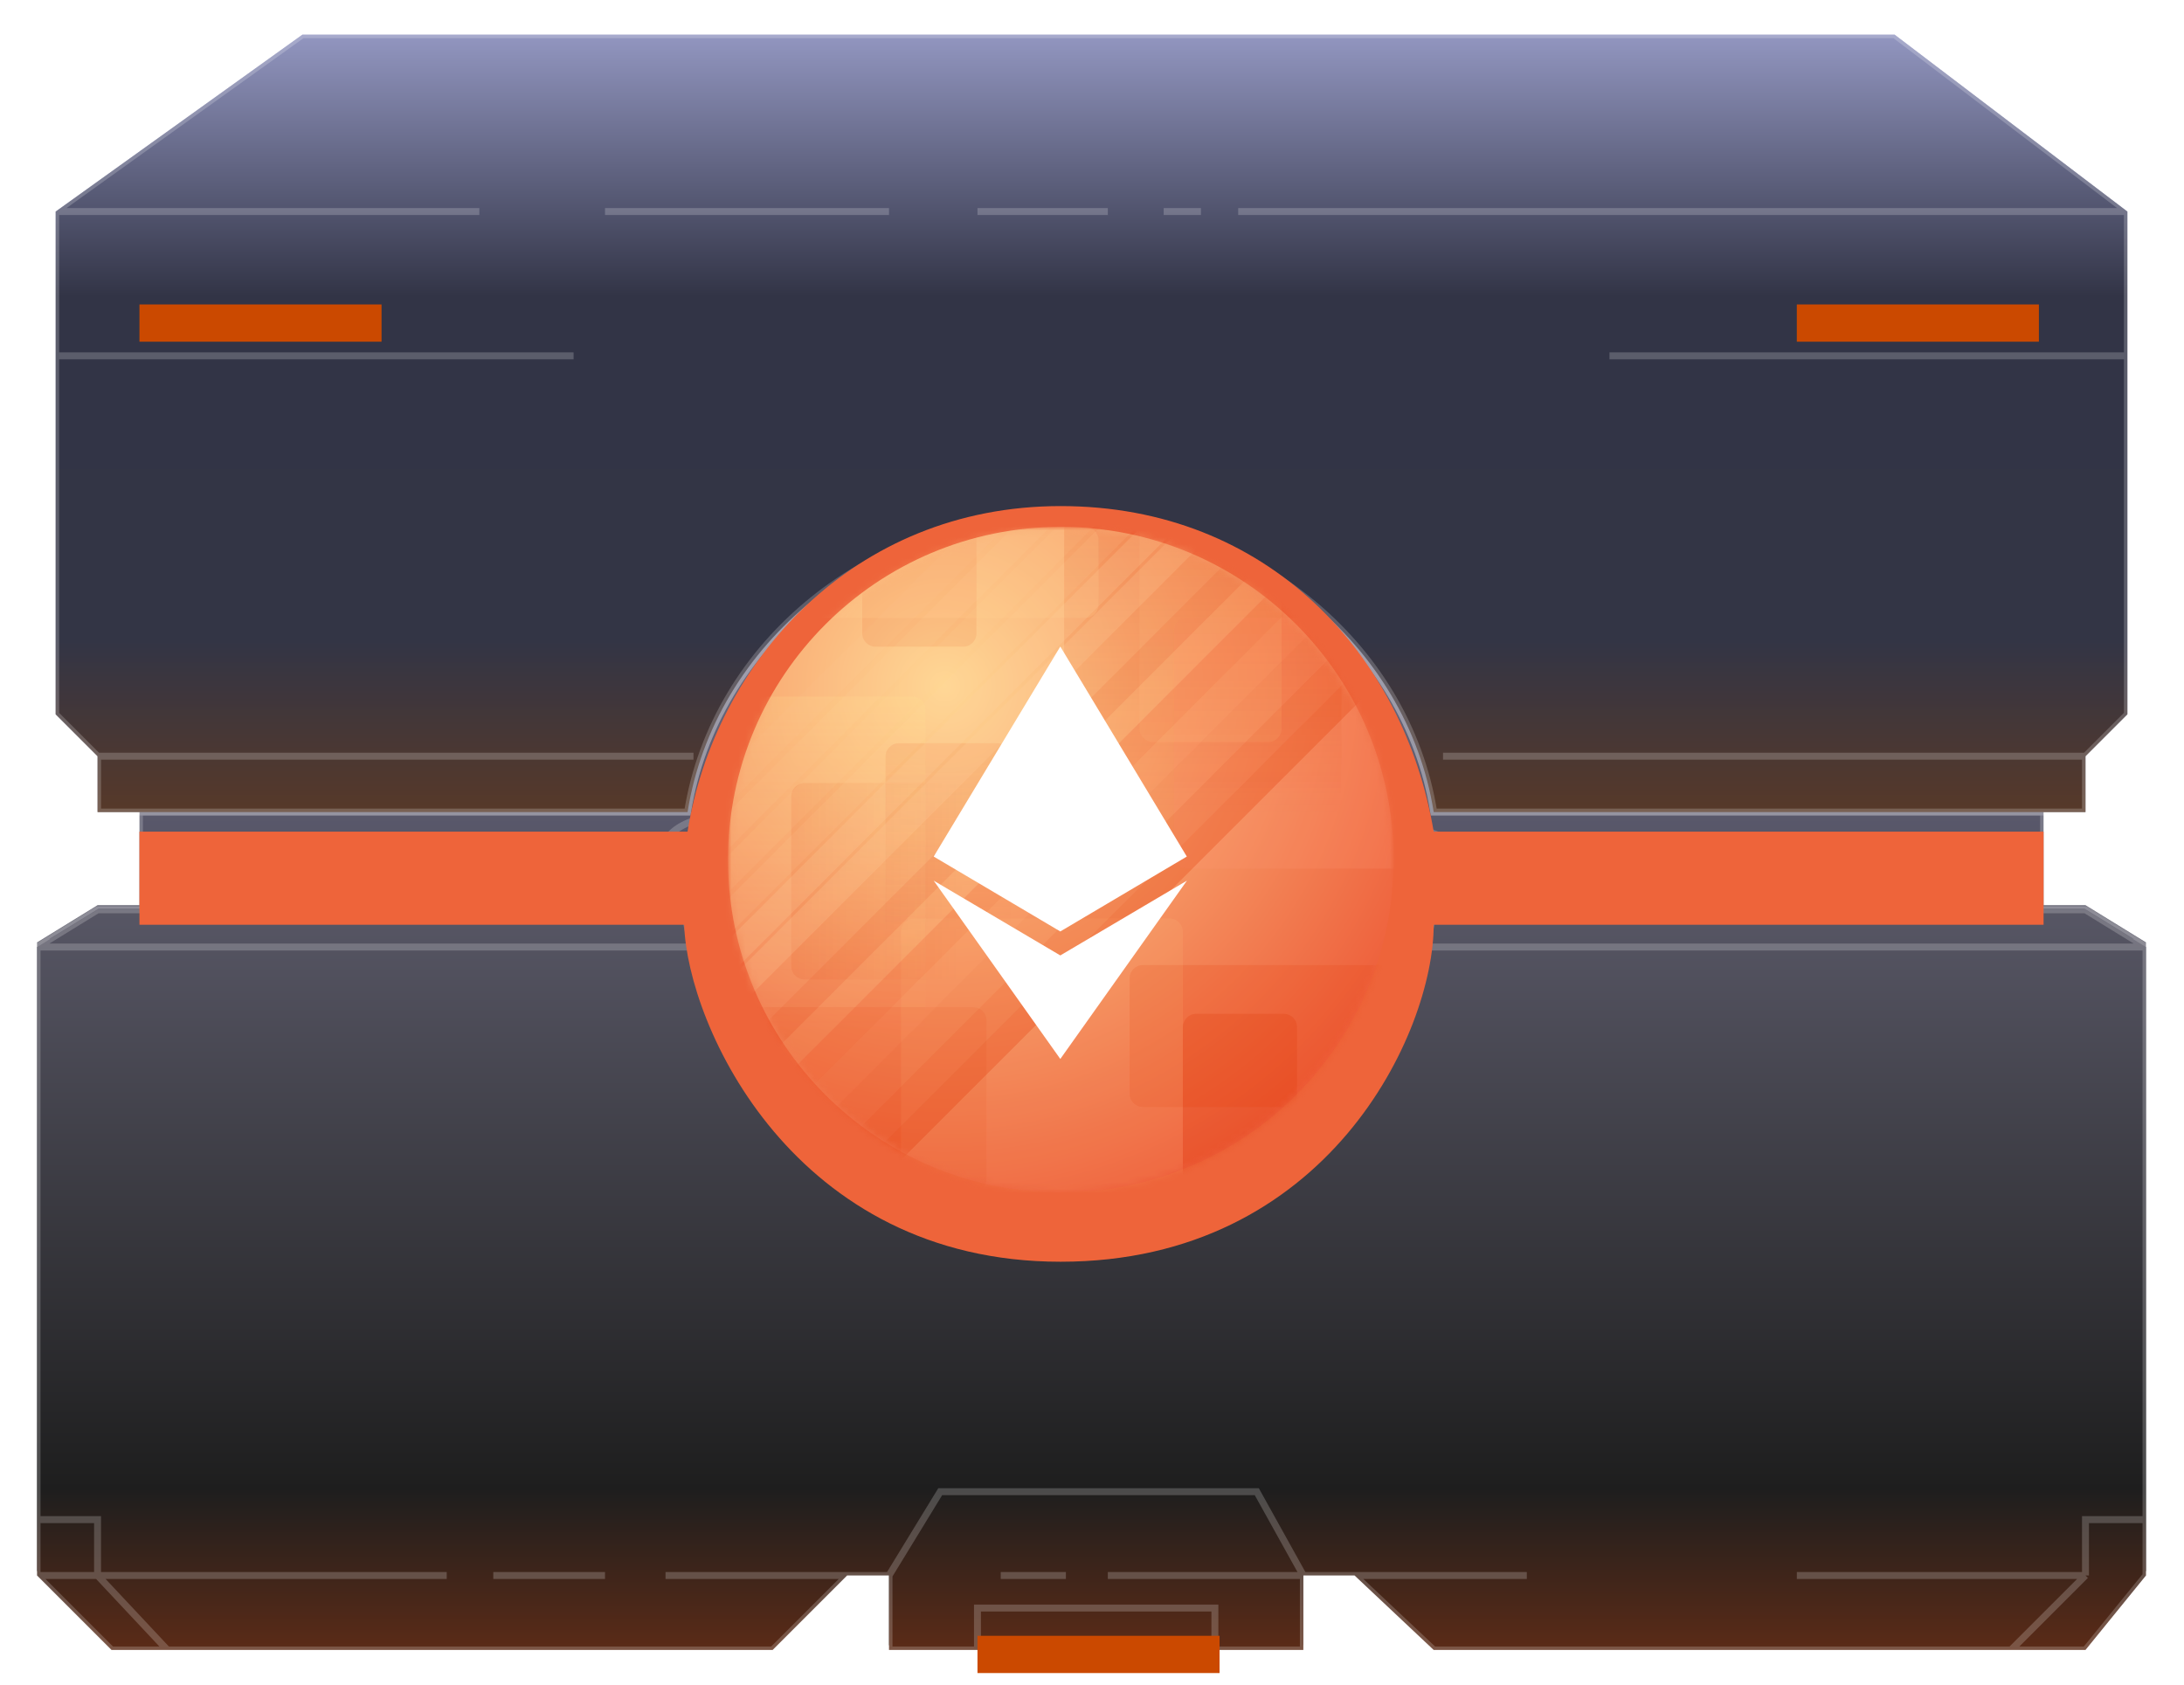 <svg width="315" height="243" viewBox="0 0 315 243" fill="none" xmlns="http://www.w3.org/2000/svg">
<g filter="url(#filter0_d_32_65)">
<path d="M8.029 26.516L43.617 1H156.424H159.781H273.259L306.833 26.516V47.331V99.035L300.79 105.078V113.135H294.746V126.565H300.79L309.519 131.937V166.853V173.568V214.527V222.585L300.79 233.329H290.046H206.784L195.369 222.585H187.983V233.329H175.225H140.98H128.222V222.585H122.179L111.435 233.329H24.144H16.087L5.343 222.585V214.527V131.937L14.072 126.565H20.115V113.135H14.072V105.078L8.029 99.035V47.331V26.516Z" fill="url(#paint0_linear_32_65)"/>
<path d="M8.029 26.516L43.617 1H156.424H159.781H273.259L306.833 26.516M8.029 26.516H69.133M8.029 26.516V47.331M14.072 105.078L8.029 99.035V47.331M14.072 105.078V113.135H20.115M14.072 105.078H100.02M300.79 105.078L306.833 99.035V47.331M300.79 105.078V113.135H294.746M300.79 105.078H208.127M306.833 26.516H178.582M306.833 26.516V47.331M87.262 26.516H128.222M140.98 26.516H159.781M167.839 26.516H173.21M8.029 47.331H306.833M294.746 113.135V126.565M294.746 113.135H206.784C202.925 88.824 180.304 70.161 152.976 70.161C125.647 70.161 103.026 88.824 99.168 113.135H20.115M294.746 126.565H300.79L309.519 131.937M294.746 126.565H206.784C202.925 150.876 180.304 170.882 152.976 170.882C125.647 170.882 102.536 150.876 98.677 126.565H20.115M20.115 126.565V113.135M20.115 126.565H14.072L5.343 131.937M5.343 131.937V222.585M5.343 131.937H100.02M5.343 222.585L16.087 233.329H24.144M5.343 222.585H64.432M122.179 222.585L111.435 233.329H24.144M122.179 222.585H128.222M122.179 222.585H95.991M128.222 222.585L135.608 210.499H181.268L187.983 222.585M128.222 222.585V233.329H140.98M187.983 222.585H195.369M187.983 222.585V233.329H175.225M187.983 222.585H159.781M195.369 222.585L206.784 233.329H290.046M195.369 222.585H220.213M309.519 131.937V166.853V173.568V214.527M309.519 131.937H204.769M4 214.527H14.072V222.585L24.144 233.329M309.519 214.527V222.585L300.79 233.329H290.046M309.519 214.527H300.79V222.585M300.79 222.585L290.046 233.329M300.79 222.585H259.159M71.147 222.585H87.262M144.337 222.585H153.738M140.98 233.329V227.285H175.225V233.329M140.98 233.329H175.225" stroke="white" stroke-opacity="0.2"/>
<path d="M14.072 127.236H20.115H98.677C98.966 129.053 99.362 130.845 99.859 132.608C106.014 154.426 127.69 171.553 152.976 171.553C178.262 171.553 199.518 154.426 205.61 132.608C206.102 130.845 206.495 129.053 206.784 127.236H294.746H300.79L309.519 132.608V167.524V174.239V215.198V223.256L300.79 234H290.046H206.784L195.369 223.256H187.983V234H175.225H140.98H128.222V223.256H122.179L111.435 234H24.144H16.087L5.343 223.256V215.198V132.608L14.072 127.236Z" fill="url(#paint1_linear_32_65)"/>
<path d="M5.343 132.608L14.072 127.236H20.115H98.677C102.536 151.547 125.647 171.553 152.976 171.553C180.304 171.553 202.925 151.547 206.784 127.236H294.746H300.79L309.519 132.608M5.343 132.608V223.256M5.343 132.608H100.02M5.343 223.256L16.087 234H24.144M5.343 223.256H64.432M122.179 223.256L111.435 234H24.144M122.179 223.256H128.222M122.179 223.256H95.991M128.222 223.256L135.608 211.17H181.268L187.983 223.256M128.222 223.256V234H140.98M187.983 223.256H195.369M187.983 223.256V234H175.225M187.983 223.256H159.781M195.369 223.256L206.784 234H290.046M195.369 223.256H220.213M309.519 132.608V167.524V174.239V215.198M309.519 132.608H204.769M4 215.198H14.072V223.256L24.144 234M309.519 215.198V223.256L300.79 234H290.046M309.519 215.198H300.79V223.256M300.79 223.256L290.046 234M300.79 223.256H259.159M71.147 223.256H87.262M144.337 223.256H153.738M140.98 234V227.956H175.225V234M140.98 234H175.225" stroke="white" stroke-opacity="0.2"/>
<path d="M43.618 1L8.03 26.516V47.331V99.035L14.073 105.078V113.135H20.117H99.169C103.028 88.824 125.649 70.161 152.977 70.161C180.305 70.161 202.926 88.824 206.785 113.135H294.748H300.791V105.078L306.834 99.035V47.331V26.516L273.261 1H159.782H156.425H43.618Z" fill="url(#paint2_linear_32_65)"/>
<path d="M8.03 26.516L43.618 1H156.425H159.782H273.261L306.834 26.516M8.03 26.516H69.134M8.03 26.516V47.331M14.073 105.078L8.03 99.035V47.331M14.073 105.078V113.135H20.117H99.169C103.028 88.824 125.649 70.161 152.977 70.161C180.305 70.161 202.926 88.824 206.785 113.135H294.748H300.791V105.078M14.073 105.078H100.022M300.791 105.078L306.834 99.035V47.331M300.791 105.078H208.128M306.834 26.516H178.584M306.834 26.516V47.331M87.264 26.516H128.223M140.981 26.516H159.782M167.84 26.516H173.212M8.03 47.331H82.731M306.834 47.331H232.133" stroke="white" stroke-opacity="0.2"/>
<path d="M105.486 113.807C105.205 115.784 105.059 117.801 105.059 119.85C105.059 121.438 105.316 124.551 105.316 124.551M105.486 113.807C108.614 91.818 128.576 74.862 152.734 74.862C177.381 74.862 197.661 92.513 200.151 115.15M105.486 113.807C102.658 113.359 95.32 114.479 95.32 119.85C95.32 125.222 106.659 124.551 105.316 124.551M105.316 124.551C107.807 147.188 128.086 164.839 152.734 164.839C177.137 164.839 197.258 147.536 200.072 125.222M200.151 115.15C200.321 116.695 200.408 118.263 200.408 119.85C200.408 121.668 200.294 123.461 200.072 125.222M200.151 115.15C203.481 115.15 210.141 116.09 210.141 119.85C210.141 123.611 203.428 124.998 200.072 125.222" stroke="white" stroke-opacity="0.2"/>
<g filter="url(#filter1_i_32_65)">
<path d="M294.745 125.393V111.963H206.783C202.5 86.5 183 65 152.974 65C122.949 65 103.025 87.652 99.166 111.963H20.114V125.393H98.676C99.166 140 114.5 174 152.974 174C191.449 174 206.783 141 206.783 125.393H294.745Z" fill="#EE643A"/>
</g>
<mask id="mask0_32_65" style="mask-type:luminance" maskUnits="userSpaceOnUse" x="105" y="72" width="96" height="96">
<path d="M201 72H105V168H201V72Z" fill="white"/>
</mask>
<g mask="url(#mask0_32_65)">
<path d="M153 168C179.51 168 201 146.51 201 120C201 93.49 179.51 72 153 72C126.49 72 105 93.49 105 120C105 146.51 126.49 168 153 168Z" fill="url(#paint3_radial_32_65)"/>
<mask id="mask1_32_65" style="mask-type:alpha" maskUnits="userSpaceOnUse" x="105" y="72" width="96" height="96">
<path d="M153 168C179.51 168 201 146.51 201 120C201 93.49 179.51 72 153 72C126.49 72 105 93.49 105 120C105 146.51 126.49 168 153 168Z" fill="url(#paint4_radial_32_65)"/>
</mask>
<g mask="url(#mask1_32_65)">
<path opacity="0.2" d="M103.401 98.401C103.401 97.341 104.26 96.481 105.321 96.481H131.561C132.621 96.481 133.481 97.341 133.481 98.401V143.041C133.481 144.102 132.621 144.961 131.561 144.961H105.321C104.26 144.961 103.401 144.102 103.401 143.041V98.401Z" fill="url(#paint5_linear_32_65)"/>
<path opacity="0.2" d="M162.92 137.122C162.92 136.061 163.78 135.202 164.84 135.202H199.08C200.141 135.202 201 136.061 201 137.122V153.762C201 154.822 200.141 155.682 199.08 155.682H164.84C163.78 155.682 162.92 154.822 162.92 153.762V137.122Z" fill="#E74310"/>
<path opacity="0.2" d="M185.161 142.241C186.221 142.241 187.081 143.1 187.081 144.161V176.481C187.081 177.541 186.221 178.401 185.161 178.401H172.521C171.46 178.401 170.601 177.541 170.601 176.481V144.161C170.601 143.1 171.46 142.241 172.521 142.241H185.161Z" fill="#DF3600"/>
<path opacity="0.1" d="M143.881 103.201C144.941 103.201 145.801 104.06 145.801 105.121V130.881C145.801 131.941 144.941 132.801 143.881 132.801H129.641C128.58 132.801 127.721 131.941 127.721 130.881V105.121C127.721 104.06 128.58 103.201 129.641 103.201H143.881Z" fill="url(#paint6_linear_32_65)"/>
<path opacity="0.1" d="M114.12 110.881C114.12 109.821 114.98 108.961 116.04 108.961H139.4C140.46 108.961 141.32 109.821 141.32 110.881V135.361C141.32 136.421 140.46 137.281 139.4 137.281H116.04C114.98 137.281 114.12 136.421 114.12 135.361V110.881Z" fill="url(#paint7_linear_32_65)"/>
<path opacity="0.2" d="M201 85.122C202.061 85.122 202.92 85.981 202.92 87.042V119.362C202.92 120.422 202.061 121.282 201 121.282H171.24C170.18 121.282 169.32 120.422 169.32 119.362V87.042C169.32 85.981 170.18 85.122 171.24 85.122H201Z" fill="#FF9776"/>
<path opacity="0.2" d="M182.921 63.681C183.981 63.681 184.841 64.541 184.841 65.601V101.121C184.841 102.181 183.981 103.041 182.921 103.041H166.281C165.221 103.041 164.361 102.181 164.361 101.121V65.601C164.361 64.541 165.221 63.681 166.281 63.681H182.921Z" fill="#FFCA8C"/>
<path opacity="0.2" d="M191.56 70.081C192.621 70.081 193.48 70.941 193.48 72.001V111.521C193.48 112.582 192.621 113.441 191.56 113.441H155.4C154.34 113.441 153.48 112.582 153.48 111.521V72.001C153.48 70.941 154.34 70.081 155.4 70.081H191.56Z" fill="url(#paint8_linear_32_65)"/>
<path opacity="0.1" d="M138.92 58.881C139.981 58.881 140.84 59.741 140.84 60.801V87.361C140.84 88.421 139.981 89.281 138.92 89.281H126.28C125.22 89.281 124.36 88.421 124.36 87.361V60.801C124.36 59.741 125.22 58.881 126.28 58.881H138.92Z" fill="#DF3600"/>
<path opacity="0.1" d="M140.361 141.281C141.421 141.281 142.281 142.14 142.281 143.201V166.081C142.281 167.141 141.421 168.001 140.361 168.001H108.201C107.14 168.001 106.281 167.141 106.281 166.081L106.281 143.201C106.281 142.14 107.14 141.281 108.201 141.281H140.361Z" fill="#DF3600"/>
<path opacity="0.1" d="M168.681 128.481C169.741 128.481 170.601 129.341 170.601 130.401V166.081C170.601 167.141 169.741 168.001 168.681 168.001H131.881C130.82 168.001 129.961 167.141 129.961 166.081V130.401C129.961 129.341 130.82 128.481 131.881 128.481H168.681Z" fill="#FFD494"/>
<path opacity="0.2" d="M156.521 72.001C157.581 72.001 158.441 72.86 158.441 73.921V83.201C158.441 84.261 157.581 85.121 156.521 85.121H118.121C117.06 85.121 116.201 84.261 116.201 83.201V73.921C116.201 72.86 117.06 72.001 118.121 72.001L156.521 72.001Z" fill="#FFD494"/>
<path opacity="0.1" d="M126.24 167.066L198.146 95.161L195.68 92.695L123.774 164.6L126.24 167.066Z" fill="#DF3600"/>
<path opacity="0.1" d="M120.846 161.832L192.752 89.927L189.541 86.716L117.635 158.622L120.846 161.832Z" fill="#DF3600"/>
<path opacity="0.1" d="M117.811 158.477L189.717 86.572L186.506 83.361L114.601 155.267L117.811 158.477Z" fill="#F45C2C"/>
<path opacity="0.2" d="M114.931 154.958L186.837 83.052L184.194 80.41L112.289 152.315L114.931 154.958Z" fill="#F45C2C"/>
<path opacity="0.1" d="M112.283 152.309L184.188 80.403L181.546 77.761L109.64 149.666L112.283 152.309Z" fill="#FFBC6E"/>
<path opacity="0.1" d="M110.523 148.789L182.428 76.884L179.786 74.241L107.881 146.147L110.523 148.789Z" fill="#DF3600"/>
<path opacity="0.09" d="M102.043 127.669L158.741 70.971L156.099 68.328L99.401 125.026L102.043 127.669Z" fill="#FFD5A4"/>
<path opacity="0.08" d="M99.003 124.461L155.701 67.763L153.058 65.121L96.36 121.819L99.003 124.461Z" fill="#FFD5A4"/>
<path opacity="0.05" d="M96.283 120.782L152.981 64.084L150.338 61.442L93.64 118.14L96.283 120.782Z" fill="#FFD5A4"/>
<path opacity="0.2" d="M106.523 135.375L172.374 69.523L169.732 66.881L103.88 132.732L106.523 135.375Z" fill="#FFD5A4"/>
<path opacity="0.2" d="M108.283 139.536L174.134 73.684L171.492 71.042L105.64 136.893L108.283 139.536Z" fill="#FFD5A4"/>
<path opacity="0.1" d="M105.403 130.549L163.849 72.104L161.206 69.461L102.761 127.907L105.403 130.549Z" fill="#FFD5A4"/>
<path opacity="0.1" d="M126.134 167.12L198.04 95.214L192.768 89.942L120.862 161.848L126.134 167.12Z" fill="#DF3600"/>
<path opacity="0.1" d="M126.134 167.12L198.04 95.214L192.741 89.916L120.836 161.821L126.134 167.12Z" fill="#DF3600"/>
</g>
<path d="M152.929 130.358L134.667 119.554L152.929 89.259L171.175 119.554L152.929 130.358Z" fill="white"/>
<path d="M152.929 148.751L134.667 123.03L152.929 133.816L171.191 123.03L152.929 148.751Z" fill="white"/>
</g>
<g filter="url(#filter2_i_32_65)">
<rect x="140.982" y="227.957" width="34.916" height="5.372" fill="#CB4900"/>
</g>
<g filter="url(#filter3_i_32_65)">
<rect x="20.114" y="35.916" width="34.916" height="5.372" fill="#CB4900"/>
</g>
<g filter="url(#filter4_i_32_65)">
<rect x="259.157" y="35.916" width="34.916" height="5.372" fill="#CB4900"/>
</g>
</g>
<defs>
<filter id="filter0_d_32_65" x="0" y="0.5" width="314.019" height="242" filterUnits="userSpaceOnUse" color-interpolation-filters="sRGB">
<feFlood flood-opacity="0" result="BackgroundImageFix"/>
<feColorMatrix in="SourceAlpha" type="matrix" values="0 0 0 0 0 0 0 0 0 0 0 0 0 0 0 0 0 0 127 0" result="hardAlpha"/>
<feOffset dy="4"/>
<feGaussianBlur stdDeviation="2"/>
<feComposite in2="hardAlpha" operator="out"/>
<feColorMatrix type="matrix" values="0 0 0 0 0 0 0 0 0 0 0 0 0 0 0 0 0 0 0.25 0"/>
<feBlend mode="normal" in2="BackgroundImageFix" result="effect1_dropShadow_32_65"/>
<feBlend mode="normal" in="SourceGraphic" in2="effect1_dropShadow_32_65" result="shape"/>
</filter>
<filter id="filter1_i_32_65" x="20.114" y="65" width="274.631" height="113" filterUnits="userSpaceOnUse" color-interpolation-filters="sRGB">
<feFlood flood-opacity="0" result="BackgroundImageFix"/>
<feBlend mode="normal" in="SourceGraphic" in2="BackgroundImageFix" result="shape"/>
<feColorMatrix in="SourceAlpha" type="matrix" values="0 0 0 0 0 0 0 0 0 0 0 0 0 0 0 0 0 0 127 0" result="hardAlpha"/>
<feOffset dy="4"/>
<feGaussianBlur stdDeviation="2"/>
<feComposite in2="hardAlpha" operator="arithmetic" k2="-1" k3="1"/>
<feColorMatrix type="matrix" values="0 0 0 0 0 0 0 0 0 0 0 0 0 0 0 0 0 0 0.25 0"/>
<feBlend mode="normal" in2="shape" result="effect1_innerShadow_32_65"/>
</filter>
<filter id="filter2_i_32_65" x="140.982" y="227.957" width="34.916" height="9.372" filterUnits="userSpaceOnUse" color-interpolation-filters="sRGB">
<feFlood flood-opacity="0" result="BackgroundImageFix"/>
<feBlend mode="normal" in="SourceGraphic" in2="BackgroundImageFix" result="shape"/>
<feColorMatrix in="SourceAlpha" type="matrix" values="0 0 0 0 0 0 0 0 0 0 0 0 0 0 0 0 0 0 127 0" result="hardAlpha"/>
<feOffset dy="4"/>
<feGaussianBlur stdDeviation="2"/>
<feComposite in2="hardAlpha" operator="arithmetic" k2="-1" k3="1"/>
<feColorMatrix type="matrix" values="0 0 0 0 0 0 0 0 0 0 0 0 0 0 0 0 0 0 0.25 0"/>
<feBlend mode="normal" in2="shape" result="effect1_innerShadow_32_65"/>
</filter>
<filter id="filter3_i_32_65" x="20.114" y="35.916" width="34.916" height="9.372" filterUnits="userSpaceOnUse" color-interpolation-filters="sRGB">
<feFlood flood-opacity="0" result="BackgroundImageFix"/>
<feBlend mode="normal" in="SourceGraphic" in2="BackgroundImageFix" result="shape"/>
<feColorMatrix in="SourceAlpha" type="matrix" values="0 0 0 0 0 0 0 0 0 0 0 0 0 0 0 0 0 0 127 0" result="hardAlpha"/>
<feOffset dy="4"/>
<feGaussianBlur stdDeviation="2"/>
<feComposite in2="hardAlpha" operator="arithmetic" k2="-1" k3="1"/>
<feColorMatrix type="matrix" values="0 0 0 0 0 0 0 0 0 0 0 0 0 0 0 0 0 0 0.25 0"/>
<feBlend mode="normal" in2="shape" result="effect1_innerShadow_32_65"/>
</filter>
<filter id="filter4_i_32_65" x="259.157" y="35.916" width="34.916" height="9.372" filterUnits="userSpaceOnUse" color-interpolation-filters="sRGB">
<feFlood flood-opacity="0" result="BackgroundImageFix"/>
<feBlend mode="normal" in="SourceGraphic" in2="BackgroundImageFix" result="shape"/>
<feColorMatrix in="SourceAlpha" type="matrix" values="0 0 0 0 0 0 0 0 0 0 0 0 0 0 0 0 0 0 127 0" result="hardAlpha"/>
<feOffset dy="4"/>
<feGaussianBlur stdDeviation="2"/>
<feComposite in2="hardAlpha" operator="arithmetic" k2="-1" k3="1"/>
<feColorMatrix type="matrix" values="0 0 0 0 0 0 0 0 0 0 0 0 0 0 0 0 0 0 0.25 0"/>
<feBlend mode="normal" in2="shape" result="effect1_innerShadow_32_65"/>
</filter>
<linearGradient id="paint0_linear_32_65" x1="156.759" y1="1" x2="156.759" y2="233.329" gradientUnits="userSpaceOnUse">
<stop stop-color="#ADABCF"/>
<stop offset="1"/>
</linearGradient>
<linearGradient id="paint1_linear_32_65" x1="156.759" y1="1.671" x2="156.759" y2="234" gradientUnits="userSpaceOnUse">
<stop stop-color="#ADABCF"/>
<stop offset="0.9" stop-color="#1E1E1E"/>
<stop offset="1" stop-color="#5B2B17"/>
</linearGradient>
<linearGradient id="paint2_linear_32_65" x1="156.761" y1="1" x2="156.761" y2="113.807" gradientUnits="userSpaceOnUse">
<stop stop-color="#9296C0"/>
<stop offset="0.335" stop-color="#323446"/>
<stop offset="0.775" stop-color="#333545"/>
<stop offset="1" stop-color="#583928"/>
</linearGradient>
<radialGradient id="paint3_radial_32_65" cx="0" cy="0" r="1" gradientUnits="userSpaceOnUse" gradientTransform="translate(136.36 94.96) rotate(54.167) scale(79.533)">
<stop stop-color="#FFD794"/>
<stop offset="1" stop-color="#ED5A37"/>
</radialGradient>
<radialGradient id="paint4_radial_32_65" cx="0" cy="0" r="1" gradientUnits="userSpaceOnUse" gradientTransform="translate(136.36 94.96) rotate(54.167) scale(79.533)">
<stop stop-color="#FFD794"/>
<stop offset="1" stop-color="#ED5A37"/>
</radialGradient>
<linearGradient id="paint5_linear_32_65" x1="118.441" y1="96.481" x2="118.441" y2="144.961" gradientUnits="userSpaceOnUse">
<stop stop-color="#FFE090"/>
<stop offset="1" stop-color="#FFE090" stop-opacity="0"/>
</linearGradient>
<linearGradient id="paint6_linear_32_65" x1="136.681" y1="103.201" x2="136.681" y2="130.561" gradientUnits="userSpaceOnUse">
<stop stop-color="#DF3600"/>
<stop offset="1" stop-color="#DF3600" stop-opacity="0"/>
</linearGradient>
<linearGradient id="paint7_linear_32_65" x1="114.12" y1="123.246" x2="139.262" y2="123.246" gradientUnits="userSpaceOnUse">
<stop stop-color="#DF3600"/>
<stop offset="1" stop-color="#DF3600" stop-opacity="0"/>
</linearGradient>
<linearGradient id="paint8_linear_32_65" x1="173.48" y1="70.081" x2="173.48" y2="113.441" gradientUnits="userSpaceOnUse">
<stop stop-color="#DF3600"/>
<stop offset="1" stop-color="#DF3600" stop-opacity="0"/>
</linearGradient>
</defs>
</svg>

